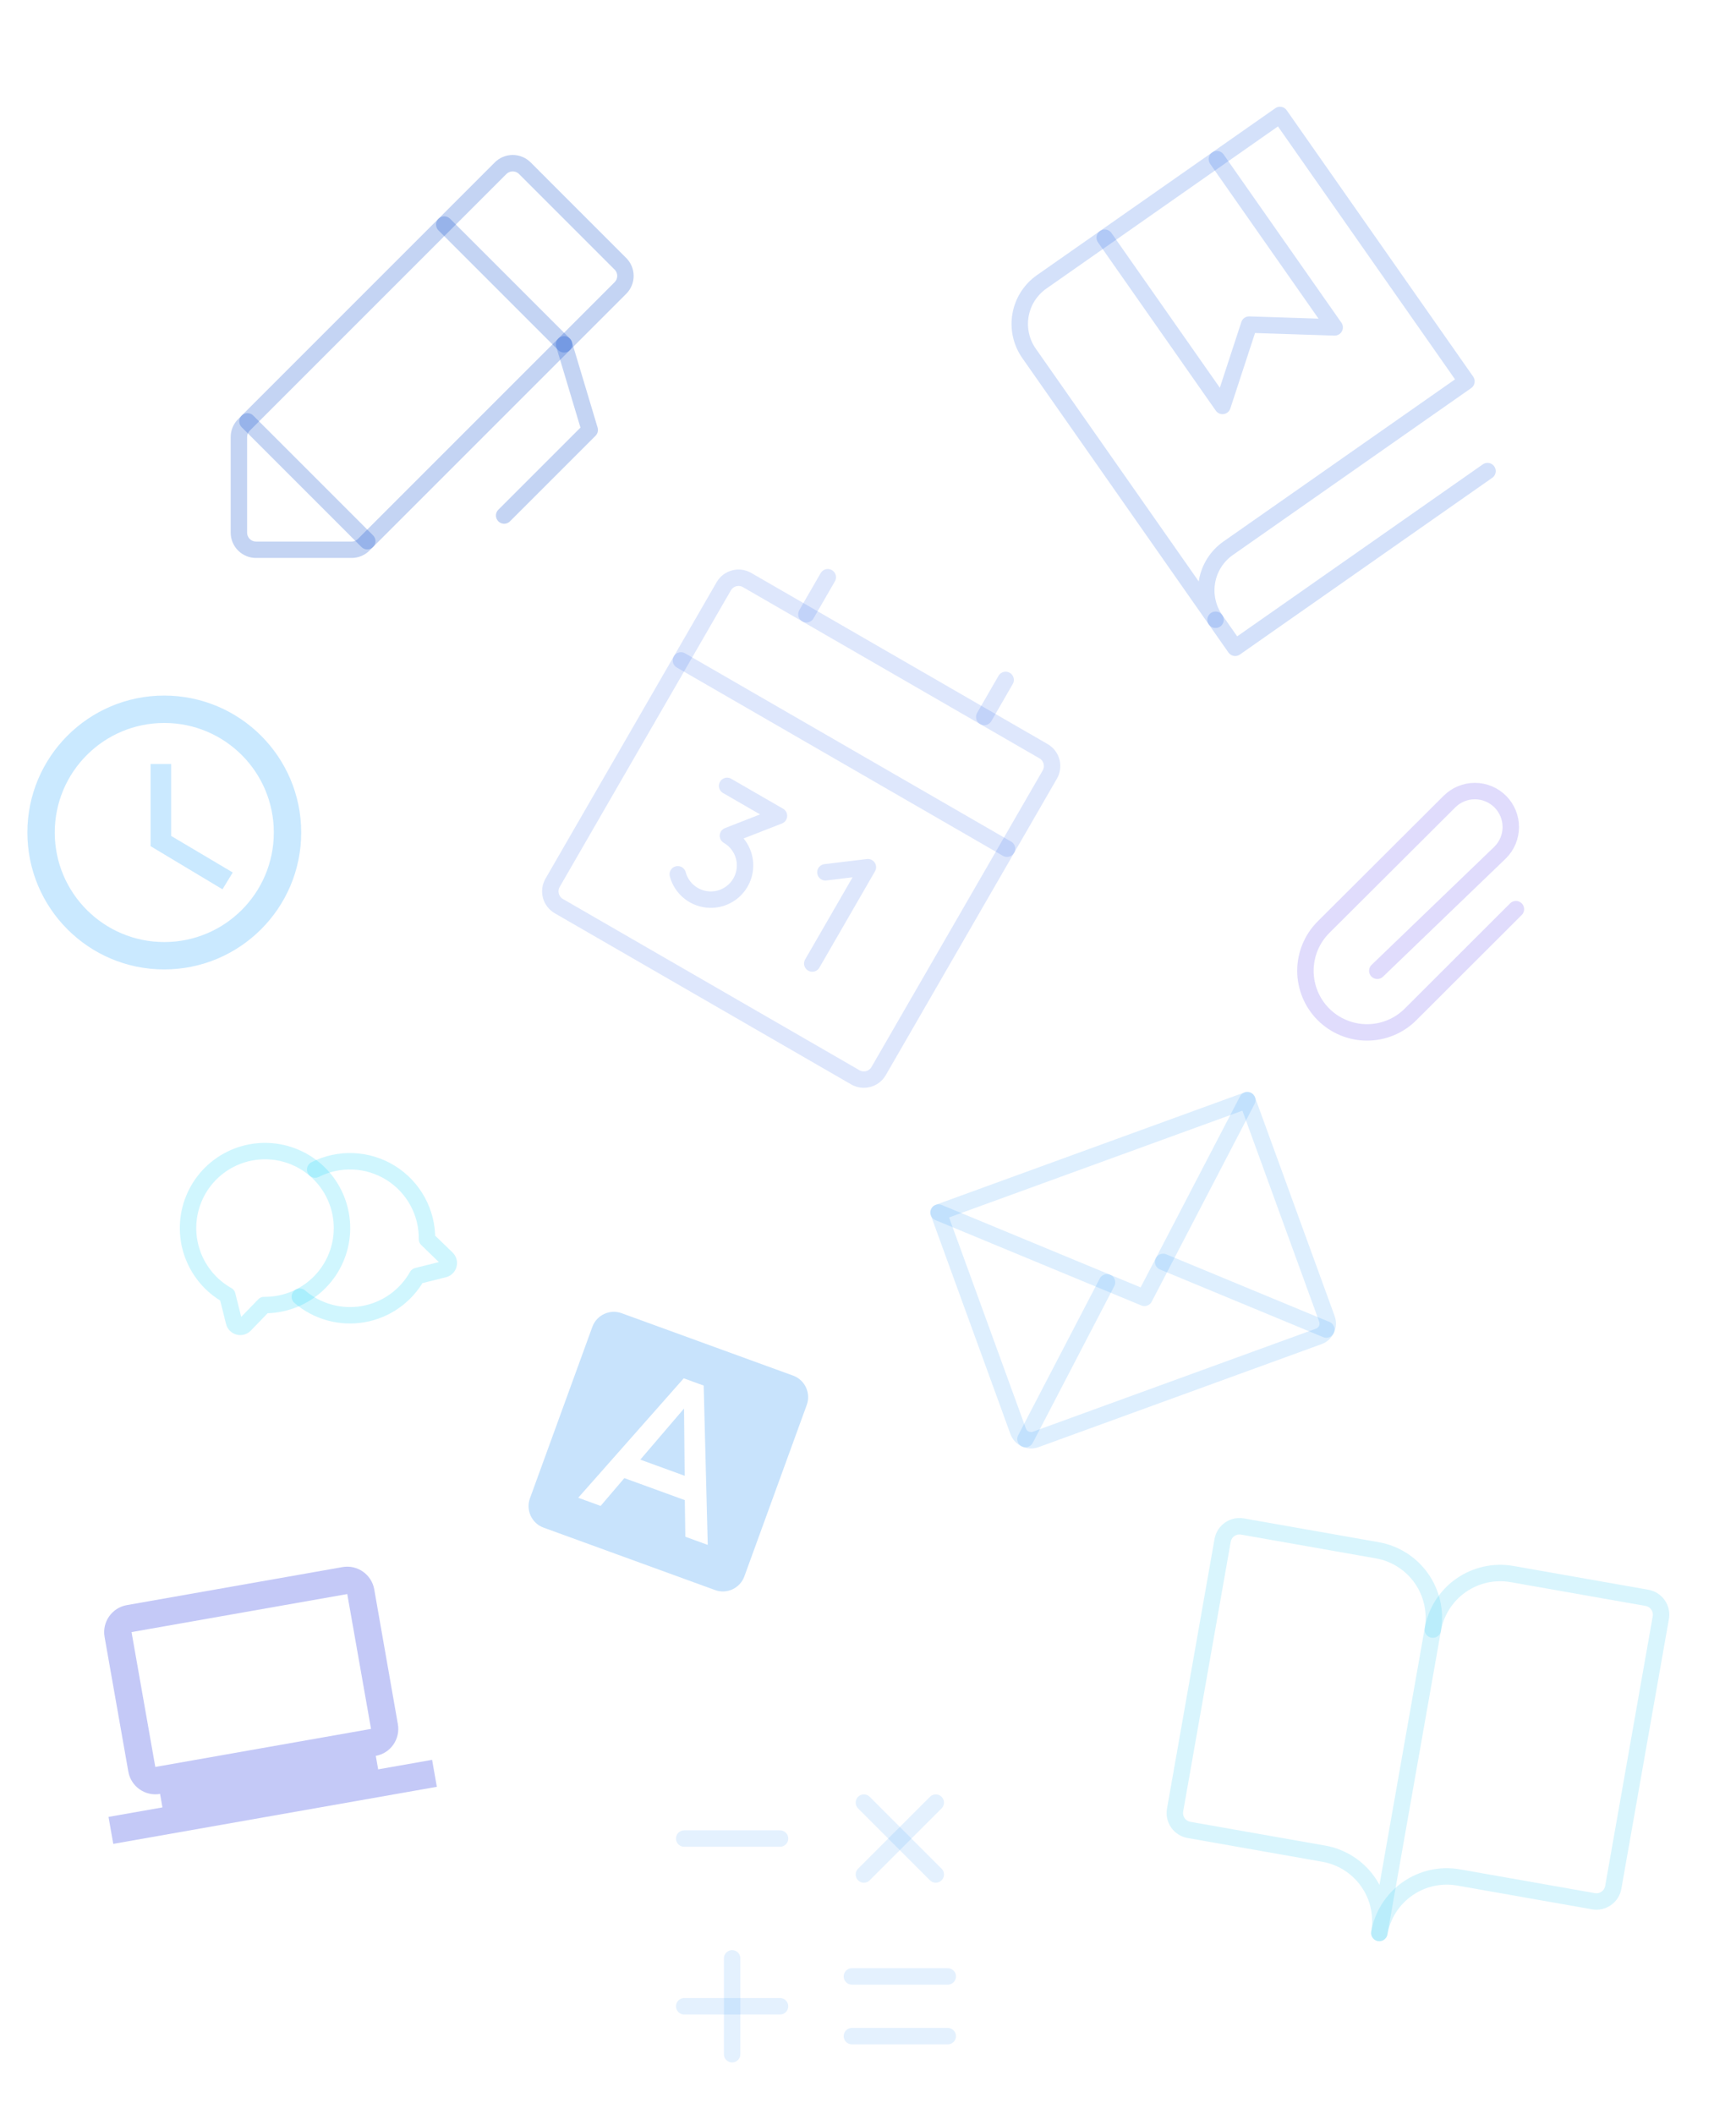 <svg width="317" height="386" viewBox="0 0 317 386" fill="none" xmlns="http://www.w3.org/2000/svg">
<g clip-path="url(#clip0)">
<path d="M41.508 236.48C38.522 234.803 36.252 232.093 35.122 228.86C33.992 225.627 34.082 222.093 35.374 218.922C36.666 215.75 39.071 213.159 42.138 211.636C45.205 210.112 48.722 209.76 52.03 210.647C55.338 211.533 58.209 213.596 60.103 216.449C61.997 219.302 62.785 222.749 62.317 226.141C61.85 229.534 60.161 232.639 57.566 234.874C54.972 237.109 51.651 238.32 48.226 238.28L48.226 238.28L44.714 241.91C44.569 242.06 44.386 242.169 44.184 242.224C43.983 242.28 43.77 242.281 43.568 242.227C43.366 242.173 43.183 242.066 43.036 241.917C42.889 241.768 42.785 241.582 42.735 241.38L41.508 236.48L41.508 236.48Z" stroke="#06CEFA" stroke-opacity="0.19" stroke-width="3" stroke-linecap="round" stroke-linejoin="round"/>
<path d="M54.748 236.761C56.328 238.115 58.189 239.102 60.196 239.65C62.203 240.199 64.307 240.295 66.356 239.933C68.405 239.57 70.348 238.758 72.045 237.554C73.742 236.35 75.151 234.785 76.171 232.971L76.171 232.971L81.071 231.745C81.273 231.694 81.459 231.59 81.608 231.443C81.757 231.297 81.864 231.113 81.918 230.911C81.972 230.709 81.971 230.497 81.915 230.295C81.86 230.094 81.751 229.911 81.601 229.766L77.971 226.253L77.971 226.253C77.999 223.836 77.403 221.452 76.242 219.332C75.081 217.212 73.392 215.427 71.34 214.149C69.288 212.871 66.941 212.144 64.526 212.037C62.111 211.931 59.709 212.448 57.552 213.54" stroke="#06CEFA" stroke-opacity="0.19" stroke-width="3" stroke-linecap="round" stroke-linejoin="round"/>
</g>
<path d="M227.764 200.865L208.979 236.967L171.382 221.386" stroke="#2293FB" stroke-opacity="0.15" stroke-width="3" stroke-linecap="round" stroke-linejoin="round"/>
<path d="M171.382 221.386L227.764 200.865L242.3 240.802C242.526 241.425 242.496 242.112 242.216 242.713C241.936 243.314 241.429 243.779 240.805 244.006L189.122 262.817C188.499 263.044 187.812 263.014 187.211 262.734C186.61 262.453 186.145 261.946 185.918 261.323L171.382 221.386Z" stroke="#2293FB" stroke-opacity="0.15" stroke-width="3" stroke-linecap="round" stroke-linejoin="round"/>
<path d="M202.143 234.134L187.256 262.745" stroke="#2293FB" stroke-opacity="0.15" stroke-width="3" stroke-linecap="round" stroke-linejoin="round"/>
<path d="M242.189 242.751L212.394 230.403" stroke="#2293FB" stroke-opacity="0.15" stroke-width="3" stroke-linecap="round" stroke-linejoin="round"/>
<path d="M64.206 100.375H46.75C45.921 100.375 45.126 100.046 44.54 99.46C43.954 98.874 43.625 98.079 43.625 97.25V79.794C43.625 79.384 43.706 78.978 43.863 78.599C44.02 78.219 44.25 77.875 44.54 77.585L91.415 30.71C92.001 30.124 92.796 29.794 93.625 29.794C94.454 29.794 95.249 30.124 95.835 30.71L113.29 48.165C113.876 48.751 114.206 49.546 114.206 50.375C114.206 51.204 113.876 51.999 113.29 52.585L66.415 99.46C66.125 99.75 65.781 99.98 65.401 100.137C65.022 100.294 64.616 100.375 64.206 100.375Z" stroke="#0B4DCC" stroke-opacity="0.24" stroke-width="3" stroke-linecap="round" stroke-linejoin="round"/>
<path d="M81.125 41L103 62.875" stroke="#0B4DCC" stroke-opacity="0.24" stroke-width="3" stroke-linecap="round" stroke-linejoin="round"/>
<path d="M92.062 94.125L107.688 78.5L103 62.875" stroke="#0B4DCC" stroke-opacity="0.24" stroke-width="3" stroke-linecap="round" stroke-linejoin="round"/>
<path d="M45.188 76.938L67.062 98.812" stroke="#0B4DCC" stroke-opacity="0.24" stroke-width="3" stroke-linecap="round" stroke-linejoin="round"/>
<path d="M222.207 29.059L243.716 59.778L228.097 59.269L223.237 74.117L201.728 43.399" stroke="#1F62E4" stroke-opacity="0.19" stroke-width="3" stroke-linecap="round" stroke-linejoin="round"/>
<path d="M221.963 113.159C220.537 111.122 219.978 108.602 220.41 106.153C220.842 103.705 222.229 101.528 224.265 100.102L267.783 69.631L233.727 20.994L190.209 51.465C188.172 52.891 186.786 55.068 186.354 57.516C185.922 59.965 186.481 62.485 187.907 64.522L221.963 113.159Z" stroke="#1F62E4" stroke-opacity="0.19" stroke-width="3" stroke-linecap="round" stroke-linejoin="round"/>
<path d="M221.963 113.159L225.548 118.278L271.625 86.015" stroke="#1F62E4" stroke-opacity="0.19" stroke-width="3" stroke-linecap="round" stroke-linejoin="round"/>
<path d="M261.636 297.535C262.212 294.27 264.061 291.368 266.776 289.466C269.492 287.565 272.852 286.82 276.117 287.396L300.737 291.737C301.553 291.881 302.279 292.343 302.754 293.022C303.23 293.701 303.416 294.541 303.272 295.357L294.589 344.597C294.445 345.414 293.983 346.139 293.304 346.615C292.625 347.09 291.785 347.276 290.969 347.132L266.349 342.791C263.084 342.215 259.724 342.96 257.009 344.862C254.293 346.763 252.444 349.666 251.868 352.931" stroke="#30C8F9" stroke-opacity="0.18" stroke-width="3" stroke-linecap="round" stroke-linejoin="round"/>
<path d="M214.574 330.489C214.43 331.305 214.616 332.145 215.091 332.824C215.567 333.503 216.292 333.965 217.109 334.109L241.729 338.45C244.994 339.026 247.896 340.875 249.798 343.59C251.699 346.306 252.444 349.666 251.868 352.931L261.636 297.535C262.212 294.27 261.467 290.911 259.565 288.195C257.664 285.479 254.761 283.63 251.497 283.054L226.876 278.713C226.06 278.569 225.22 278.756 224.541 279.231C223.862 279.706 223.4 280.432 223.256 281.248L214.574 330.489Z" stroke="#30C8F9" stroke-opacity="0.18" stroke-width="3" stroke-linecap="round" stroke-linejoin="round"/>
<path d="M124.938 366.312H142.438" stroke="#1C8DF5" stroke-opacity="0.12" stroke-width="3" stroke-linecap="round" stroke-linejoin="round"/>
<path d="M133.688 357.562V375.062" stroke="#1C8DF5" stroke-opacity="0.12" stroke-width="3" stroke-linecap="round" stroke-linejoin="round"/>
<path d="M142.438 335.687H124.938" stroke="#1C8DF5" stroke-opacity="0.12" stroke-width="3" stroke-linecap="round" stroke-linejoin="round"/>
<path d="M173.062 360.862H155.562" stroke="#1C8DF5" stroke-opacity="0.12" stroke-width="3" stroke-linecap="round" stroke-linejoin="round"/>
<path d="M173.062 371.763H155.562" stroke="#1C8DF5" stroke-opacity="0.12" stroke-width="3" stroke-linecap="round" stroke-linejoin="round"/>
<path d="M170.875 329.125L157.75 342.25" stroke="#1C8DF5" stroke-opacity="0.12" stroke-width="3" stroke-linecap="round" stroke-linejoin="round"/>
<path d="M170.875 342.25L157.75 329.125" stroke="#1C8DF5" stroke-opacity="0.12" stroke-width="3" stroke-linecap="round" stroke-linejoin="round"/>
<path d="M251.499 177.249L273.953 155.64C275.184 154.41 275.875 152.74 275.875 151C275.875 149.26 275.184 147.59 273.953 146.36C272.722 145.129 271.053 144.438 269.312 144.438C267.572 144.437 265.903 145.129 264.672 146.36L241.67 169.295C239.56 171.405 238.375 174.266 238.375 177.25C238.375 180.234 239.56 183.095 241.67 185.205C243.78 187.315 246.641 188.5 249.625 188.5C252.609 188.5 255.47 187.315 257.58 185.205L276.811 165.999" stroke="#4A30EB" stroke-opacity="0.17" stroke-width="3" stroke-linecap="round" stroke-linejoin="round"/>
<path d="M190.552 137.157L136.425 105.907C134.931 105.044 133.02 105.556 132.157 107.05L100.907 161.177C100.044 162.672 100.556 164.583 102.05 165.446L156.177 196.696C157.672 197.559 159.583 197.047 160.446 195.552L191.696 141.425C192.559 139.931 192.047 138.02 190.552 137.157Z" stroke="#275DE9" stroke-opacity="0.15" stroke-width="3" stroke-linecap="round" stroke-linejoin="round"/>
<path d="M183.633 124.141L179.727 130.907" stroke="#275DE9" stroke-opacity="0.15" stroke-width="3" stroke-linecap="round" stroke-linejoin="round"/>
<path d="M151.157 105.391L147.251 112.157" stroke="#275DE9" stroke-opacity="0.15" stroke-width="3" stroke-linecap="round" stroke-linejoin="round"/>
<path d="M124.344 120.582L183.883 154.957" stroke="#275DE9" stroke-opacity="0.15" stroke-width="3" stroke-linecap="round" stroke-linejoin="round"/>
<path d="M132.77 143.488L142.242 148.956L132.924 152.597C133.813 153.111 134.563 153.836 135.106 154.709C135.649 155.582 135.968 156.575 136.035 157.6C136.102 158.626 135.916 159.652 135.492 160.588C135.068 161.524 134.42 162.341 133.605 162.967C132.79 163.593 131.833 164.008 130.819 164.176C129.805 164.344 128.765 164.259 127.792 163.929C126.819 163.599 125.942 163.034 125.239 162.285C124.536 161.535 124.029 160.624 123.762 159.631" stroke="#275DE9" stroke-opacity="0.15" stroke-width="3" stroke-linecap="round" stroke-linejoin="round"/>
<path d="M150.724 159.266L158.48 158.332L148.324 175.923" stroke="#275DE9" stroke-opacity="0.15" stroke-width="3" stroke-linecap="round" stroke-linejoin="round"/>
<g clip-path="url(#clip1)">
<path d="M116.922 266.504L125.026 269.454L124.907 257.173L116.922 266.504ZM144.83 251.166L113.507 239.766C111.353 238.982 108.95 240.102 108.166 242.256L96.766 273.579C95.982 275.732 97.102 278.136 99.256 278.919L130.579 290.32C132.732 291.104 135.136 289.983 135.919 287.83L147.32 256.507C148.104 254.353 146.983 251.95 144.83 251.166ZM125.144 280.582L125.05 273.897L114.009 269.878L109.678 274.953L105.587 273.464L124.854 251.655L128.495 252.98L129.236 282.072L125.144 280.582Z" fill="#198BF3" fill-opacity="0.24"/>
</g>
<g clip-path="url(#clip2)">
<path d="M69.055 323.053L68.62 320.591C71.329 320.113 73.129 317.511 72.652 314.803L68.335 290.178C67.858 287.47 65.251 285.645 62.543 286.122L23.15 293.068C20.442 293.546 18.617 296.152 19.095 298.861L23.436 323.481C23.913 326.189 26.52 328.014 29.228 327.537L29.662 329.999L19.814 331.735L20.682 336.659L79.771 326.24L78.903 321.316L69.055 323.053ZM24.019 297.992L63.411 291.047L67.752 315.667L28.36 322.613L24.019 297.992Z" fill="#1B2FE0" fill-opacity="0.26"/>
</g>
<path d="M29.975 127C16.175 127 5 138.2 5 152C5 165.8 16.175 177 29.975 177C43.8 177 55 165.8 55 152C55 138.2 43.8 127 29.975 127ZM30 172C18.95 172 10 163.05 10 152C10 140.95 18.95 132 30 132C41.05 132 50 140.95 50 152C50 163.05 41.05 172 30 172Z" fill="#189CFC" fill-opacity="0.23"/>
<path d="M31.25 139.5H27.5V154.5L40.625 162.375L42.5 159.3L31.25 152.625V139.5Z" fill="#189CFC" fill-opacity="0.23"/>
<defs>
<clipPath id="clip0">
<rect width="50" height="50" fill="white" transform="translate(22 216) rotate(-30)"/>
</clipPath>
<clipPath id="clip1">
<rect width="50" height="50" fill="white" transform="translate(107.101 233) rotate(20)"/>
</clipPath>
<clipPath id="clip2">
<rect width="60" height="60" fill="white" transform="translate(12 287.419) rotate(-10)"/>
</clipPath>
</defs>
</svg>

